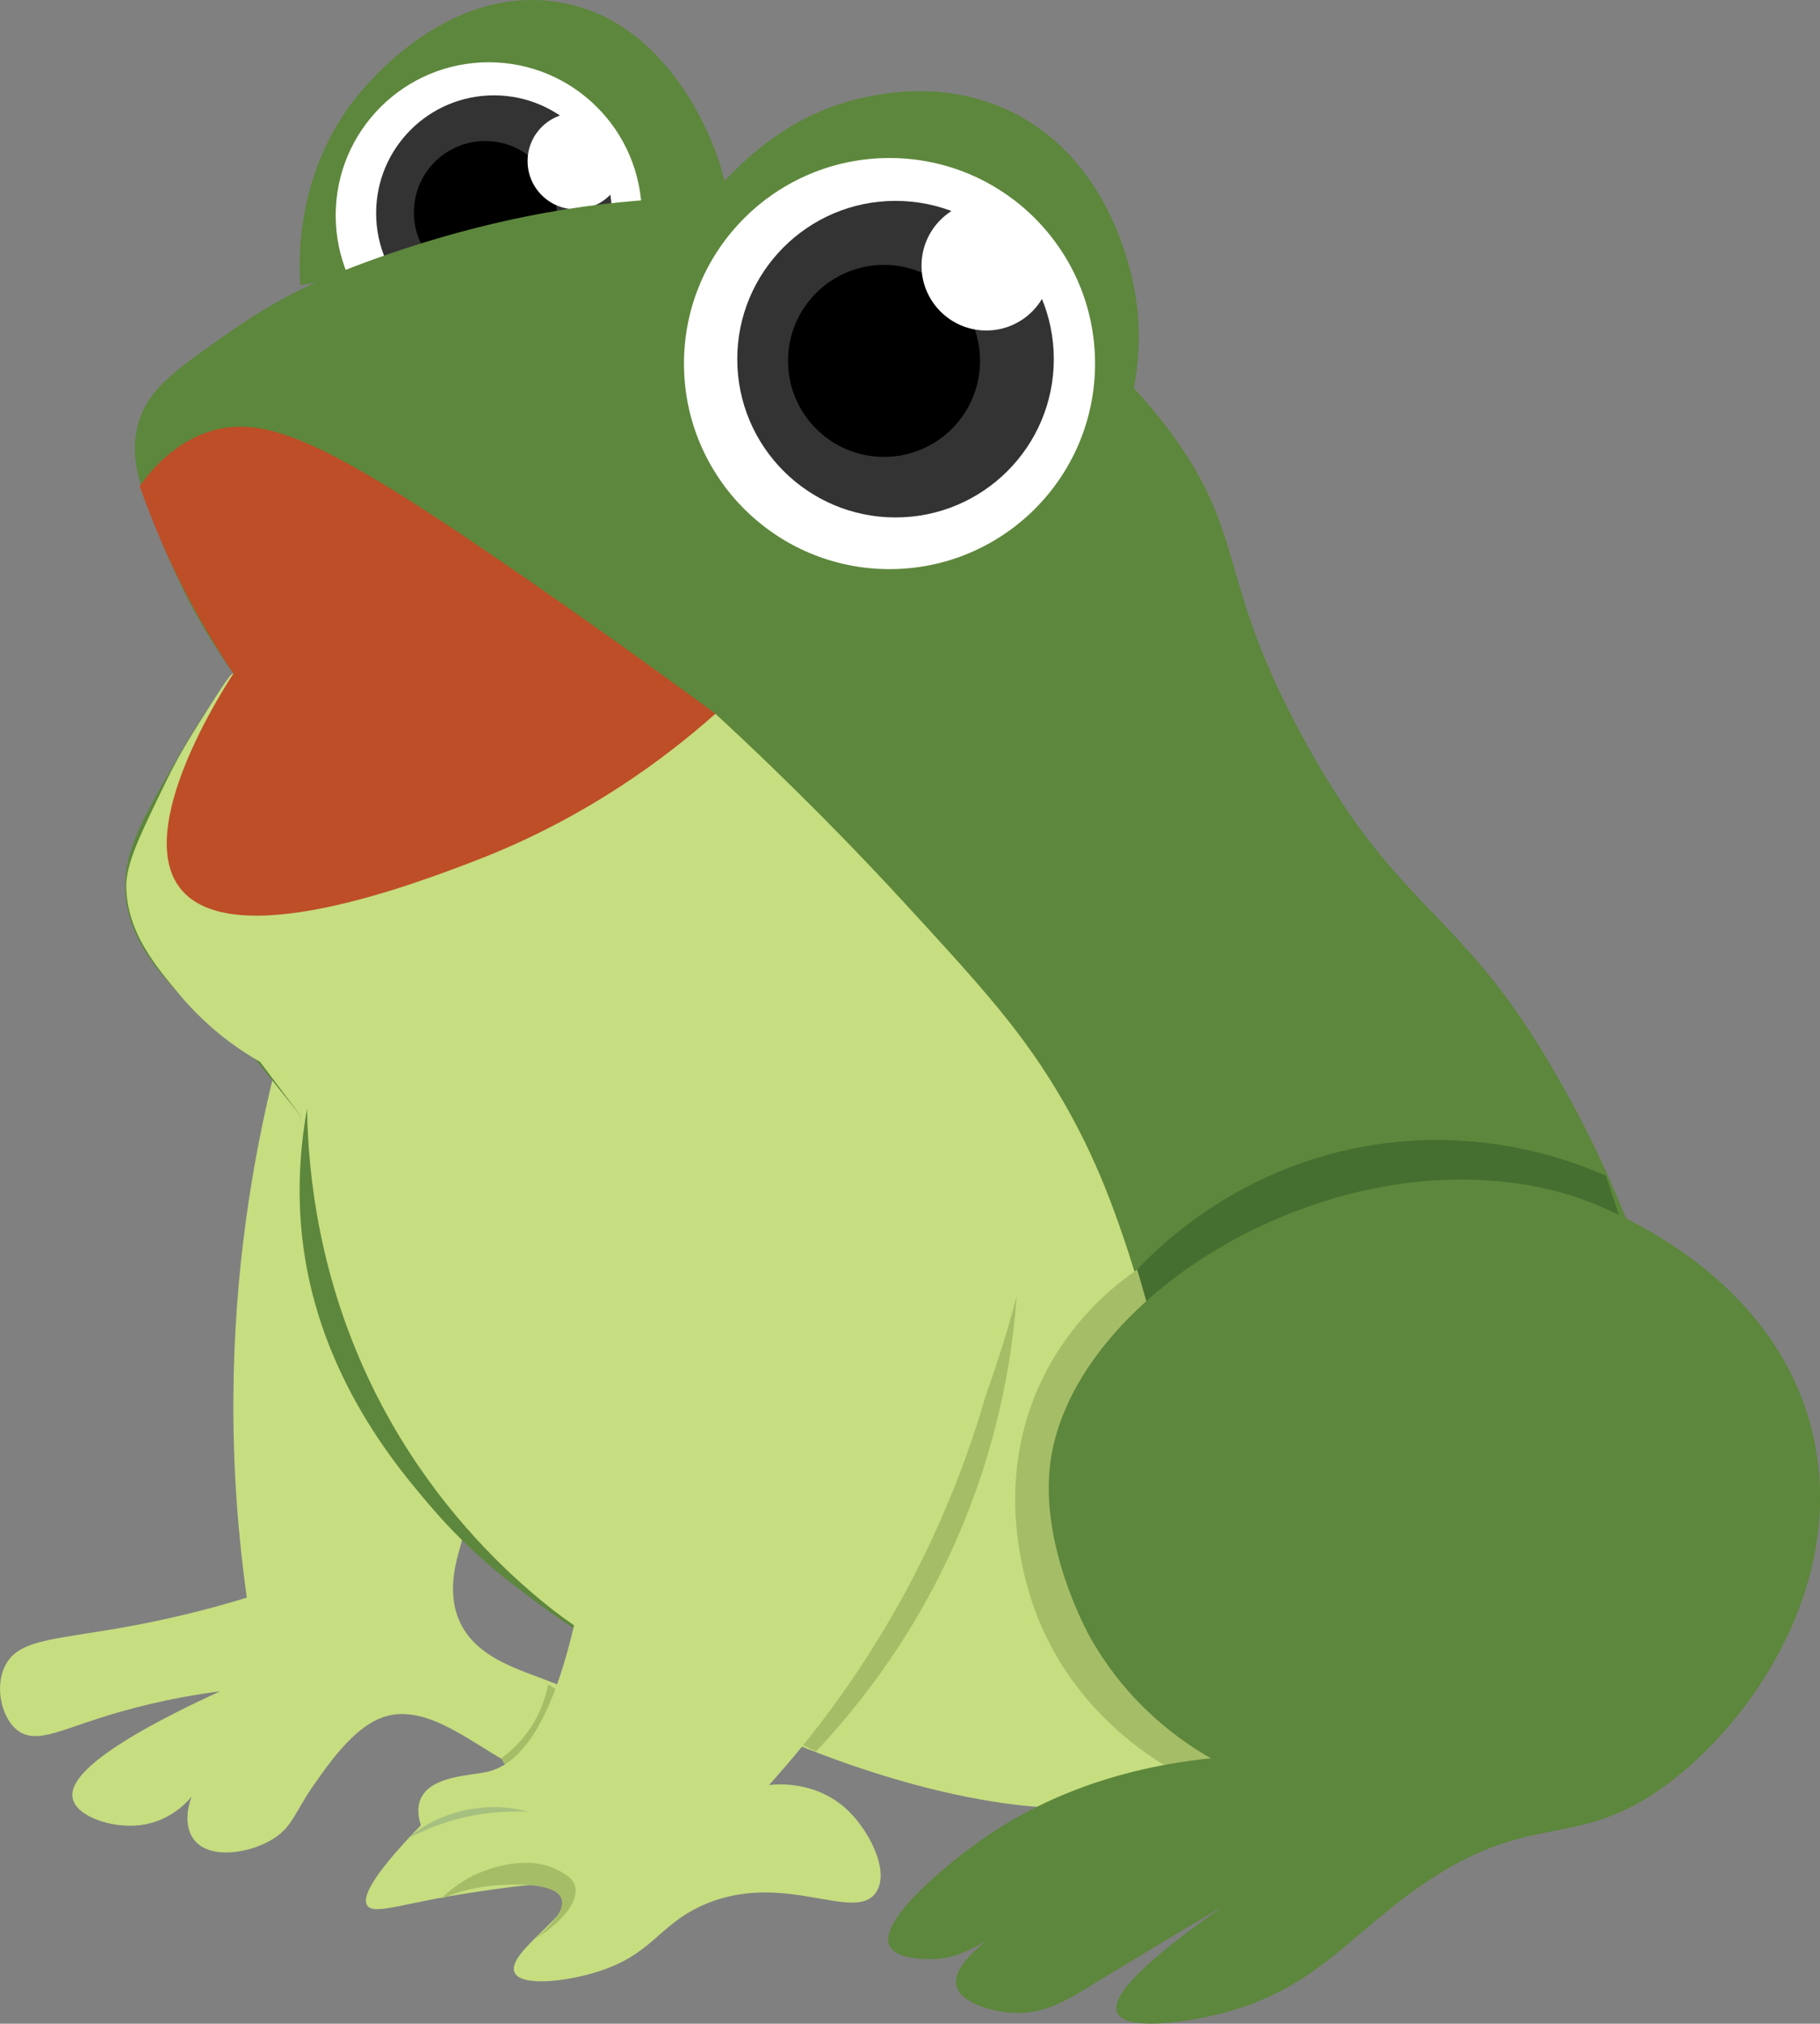 <?xml version="1.0" encoding="UTF-8"?>
<svg id="Layer_2" data-name="Layer 2" xmlns="http://www.w3.org/2000/svg" viewBox="0 0 135.92 151.12">
  <rect x="0" y="0" width="135.92" height="151.12" fill="#808080" stroke="none"/>
  <defs>
    <style>
      .cls-1 {
        fill: #a6bd68;
      }

      .cls-2 {
        fill: #a6c080;
      }

      .cls-3 {
        fill: #fff;
      }

      .cls-4 {
        fill: #bd4e27;
      }

      .cls-5 {
        fill: #456f30;
      }

      .cls-6 {
        fill: #5d873c;
      }

      .cls-7 {
        fill: #333;
      }

      .cls-8 {
        fill: #c6dd80;
      }
    </style>
  </defs>
  <g id="Layer_1-2" data-name="Layer 1">
    <g>
      <path class="cls-6" d="M22.43,21.3c-.11-1.42-.54-8.96,5-15,1.24-1.35,7.1-7.74,15-6,7.5,1.65,10.56,9.84,11,11,.59,1.57.86,2.96,1,4"/>
      <path class="cls-8" d="M20.43,80.3c-1.58,6.43-2.94,14.57-3,24-.04,5.55.38,10.58,1,15-1.7.53-4.49,1.32-8,2-6.04,1.17-8.9.98-10,3-.88,1.62-.33,4.11,1,5,1.28.85,2.94-.02,6-1,2.12-.68,5.15-1.5,9-2-9.39,4.32-11.29,6.65-11,8,.29,1.36,2.93,2.24,5,2,2.2-.25,4.12-1.79,5-4-1.45,1.71-1.83,3.81-1,5,1.13,1.62,4.24,1.12,6,0,1.42-.9,1.57-1.95,3-4,1.16-1.66,2.92-4.18,5-5,4.89-1.92,10.16,6.05,14,4,1.36-.73,2.29-2.58,2-4-.69-3.33-7.81-2.7-10-7-1.18-2.33-.31-4.87,0-6,1.33-4.8,1.24-14.45-4.5-35.5"/>
      <circle class="cls-3" cx="36.5" cy="16.08" r="11.43"/>
      <circle class="cls-7" cx="36.89" cy="15.92" r="8.8"/>
      <circle cx="36.24" cy="15.86" r="5.33"/>
      <circle class="cls-3" cx="43" cy="12.03" r="3.6"/>
      <path class="cls-6" d="M10.43,31.3c.77-2.27,2.53-3.55,6-6,1.96-1.38,4.72-3.31,9-5,19.98-7.89,34-5,34-5,4.42.93,18.85,4.61,28,17,5.79,7.84,3.36,10.9,10,23,6.58,12,10.89,12.49,17,22,2.22,3.46,16.63,26.72,8,42-9.1,16.1-39.61,12.18-49,11-10.85-1.37-33.72-4.25-45-23-5.43-9.03-6.12-18.34-6-24-1.33-1.67-2.67-3.33-4-5-1.32-.75-3.2-2-5-4-1.57-1.74-3.56-3.94-4-7-.47-3.25,1.03-5.86,4-11,1.49-2.59,2.94-4.61,4-6-2.53-3.56-4.07-6.76-5-9-1.87-4.53-2.97-7.17-2-10Z"/>
      <path class="cls-1" d="M37.43,131.3c.56-.41,1.32-1.05,2-2,.98-1.36,1.35-2.71,1.5-3.5.47.23,1.22.7,1.5,1.5.77,2.18-2.38,5.44-4,5-.29-.08-.67-.32-1-1Z"/>
      <path class="cls-8" d="M53.43,53.3c5.98,5.52,10.68,10.39,14,14,5.98,6.5,9.04,9.86,12,15,2.24,3.89,3.94,7.92,6,15,5.73,19.68,8.6,29.51,5,34-7.78,9.69-38.57-.98-54-15-7.38-6.71-10.29-13.3-11-15-3.12-7.45-3.23-14.19-3-18-1-1.33-2-2.67-3-4-1.55-.88-3.85-2.44-6-5-1.83-2.18-3.9-4.65-4-8-.05-1.75.97-3.83,3-8,1.01-2.07,1.85-3.39,3.53-6.03,1.14-1.79,1.37-2.02,1.47-1.97.65.28-6.36,11.98-3,16,.88,1.05,3.08,2.3,12,0,6.42-1.66,16.09-5.1,27-13Z"/>
      <path class="cls-1" d="M75.93,96.8c-.31,4.22-1.23,10.27-4,17-3.31,8.04-7.84,13.66-11,17-.67-.33-1.33-.67-2-1,3.14-3.78,6.73-8.76,10-15,3.54-6.75,5.68-13,7-18Z"/>
      <path class="cls-1" d="M84.93,94.8c-1.78,1.23-4.89,3.75-7,8-4.46,8.97-.57,17.77,0,19,2.62,5.68,6.96,8.75,9,10h4c1-.33,2-.67,3-1-1.92-1.18-7.32-4.86-10-12-3.93-10.47,1.24-19.7,2-21-.33-1-.67-2-1-3Z"/>
      <path class="cls-6" d="M22.93,82.8c-.57,3.2-.89,7.36,0,12,3.43,17.9,21.91,28.1,22,28,.07-.08-10.47-5.81-17-19-4.12-8.33-4.92-16.14-5-21Z"/>
      <path class="cls-5" d="M119.93,87.8c-2.45-1.09-9.77-3.97-19-2-8.77,1.87-14.13,7.02-16,9,.67,2.33,1.33,4.67,2,7,2.12-2.14,7.48-6.96,16-9,8.92-2.14,16.17,0,19,1-.67-2-1.33-4-2-6Z"/>
      <path class="cls-6" d="M90.43,131.3c-1.9-1.08-6.05-3.77-9-9-.24-.42-3.77-6.85-3-13,1.62-12.91,22.26-25.19,39-20,.8.25,15.09,4.92,18,18,2.42,10.87-4.46,21.18-11,26-6.96,5.13-10.15,1.55-19,8-4.9,3.57-7.48,7.26-14,9-2.94.78-7.39,1.36-8,0-.69-1.54,3.79-5.07,8-8-4.48,2.64-7.61,4.54-10,6-1.75,1.07-3.58,2.21-6,2-1.3-.11-3.68-.7-4-2-.54-2.18,4.89-5.43,10-8-2.32,1.38-4.06,2.43-5,3-3.6,2.18-4.97,3.04-7,3-.74-.02-2.56-.06-3-1-.86-1.86,4.23-6.07,7-8,3.14-2.19,8.6-5.14,17-6Z"/>
      <path class="cls-8" d="M75.43,96.3c-.86,5-2.54,11.68-6,19-3.81,8.07-8.41,14.03-12,18,.37-.05,3.56-.43,6,2,1.55,1.55,3.02,4.46,2,6-1.58,2.39-6.96-1.74-13,1-3.35,1.52-3.69,3.7-8,5-2.4.72-5.53,1.02-6,0-.69-1.47,4.67-4.58,4-6-.45-.95-3.31-.55-7,0-5.29.78-7.48,1.75-8,1-.36-.52.04-1.91,4-6-.17-.52-.32-1.29,0-2,.78-1.7,3.68-1.69,5-2,5.44-1.29,7.01-13.77,8-19,1.25-6.57,4.24-15.61,12-26"/>
      <path class="cls-6" d="M46.43,27.3c.3-1.06,5.18-17.19,18-20,1.4-.31,6.12-1.34,11,1,6.74,3.23,8.59,10.41,9,12,1.92,7.43-1.18,13.5-2,15"/>
      <path class="cls-4" d="M17.43,50.3c-.87,1.34-7.41,11.54-4,16,3.81,4.97,17.61-.32,22-2,8.3-3.18,14.28-7.7,18-11-5.47-4.03-10.23-7.39-14-10-14.72-10.19-19.58-12.56-24-11-2.41.85-4.01,2.62-5,4,.56,1.59,1.22,3.26,2,5,1.57,3.49,3.32,6.48,5,9Z"/>
      <path class="cls-2" d="M30.43,137.3c2.4-2.08,5.95-2.88,9-2-3.15-.16-6.2.52-9,2h0Z"/>
      <circle class="cls-3" cx="66.43" cy="27.15" r="15.35"/>
      <circle class="cls-7" cx="66.88" cy="26.82" r="11.82"/>
      <circle cx="66.02" cy="26.95" r="7.17"/>
      <circle class="cls-3" cx="73.66" cy="19.84" r="4.84"/>
      <path class="cls-1" d="M39.93,144.8c2.18-1.33,3.35-2.92,3-4-.16-.49-.58-.75-1-1-2.4-1.46-5.52-.19-6,0-.73.29-1.86.87-3,2,.88-.38,2.26-.86,4-1,.6-.05,4.53-.37,5,1,.37,1.08-1.56,2.65-2,3Z"/>
    </g>
  </g>
</svg>